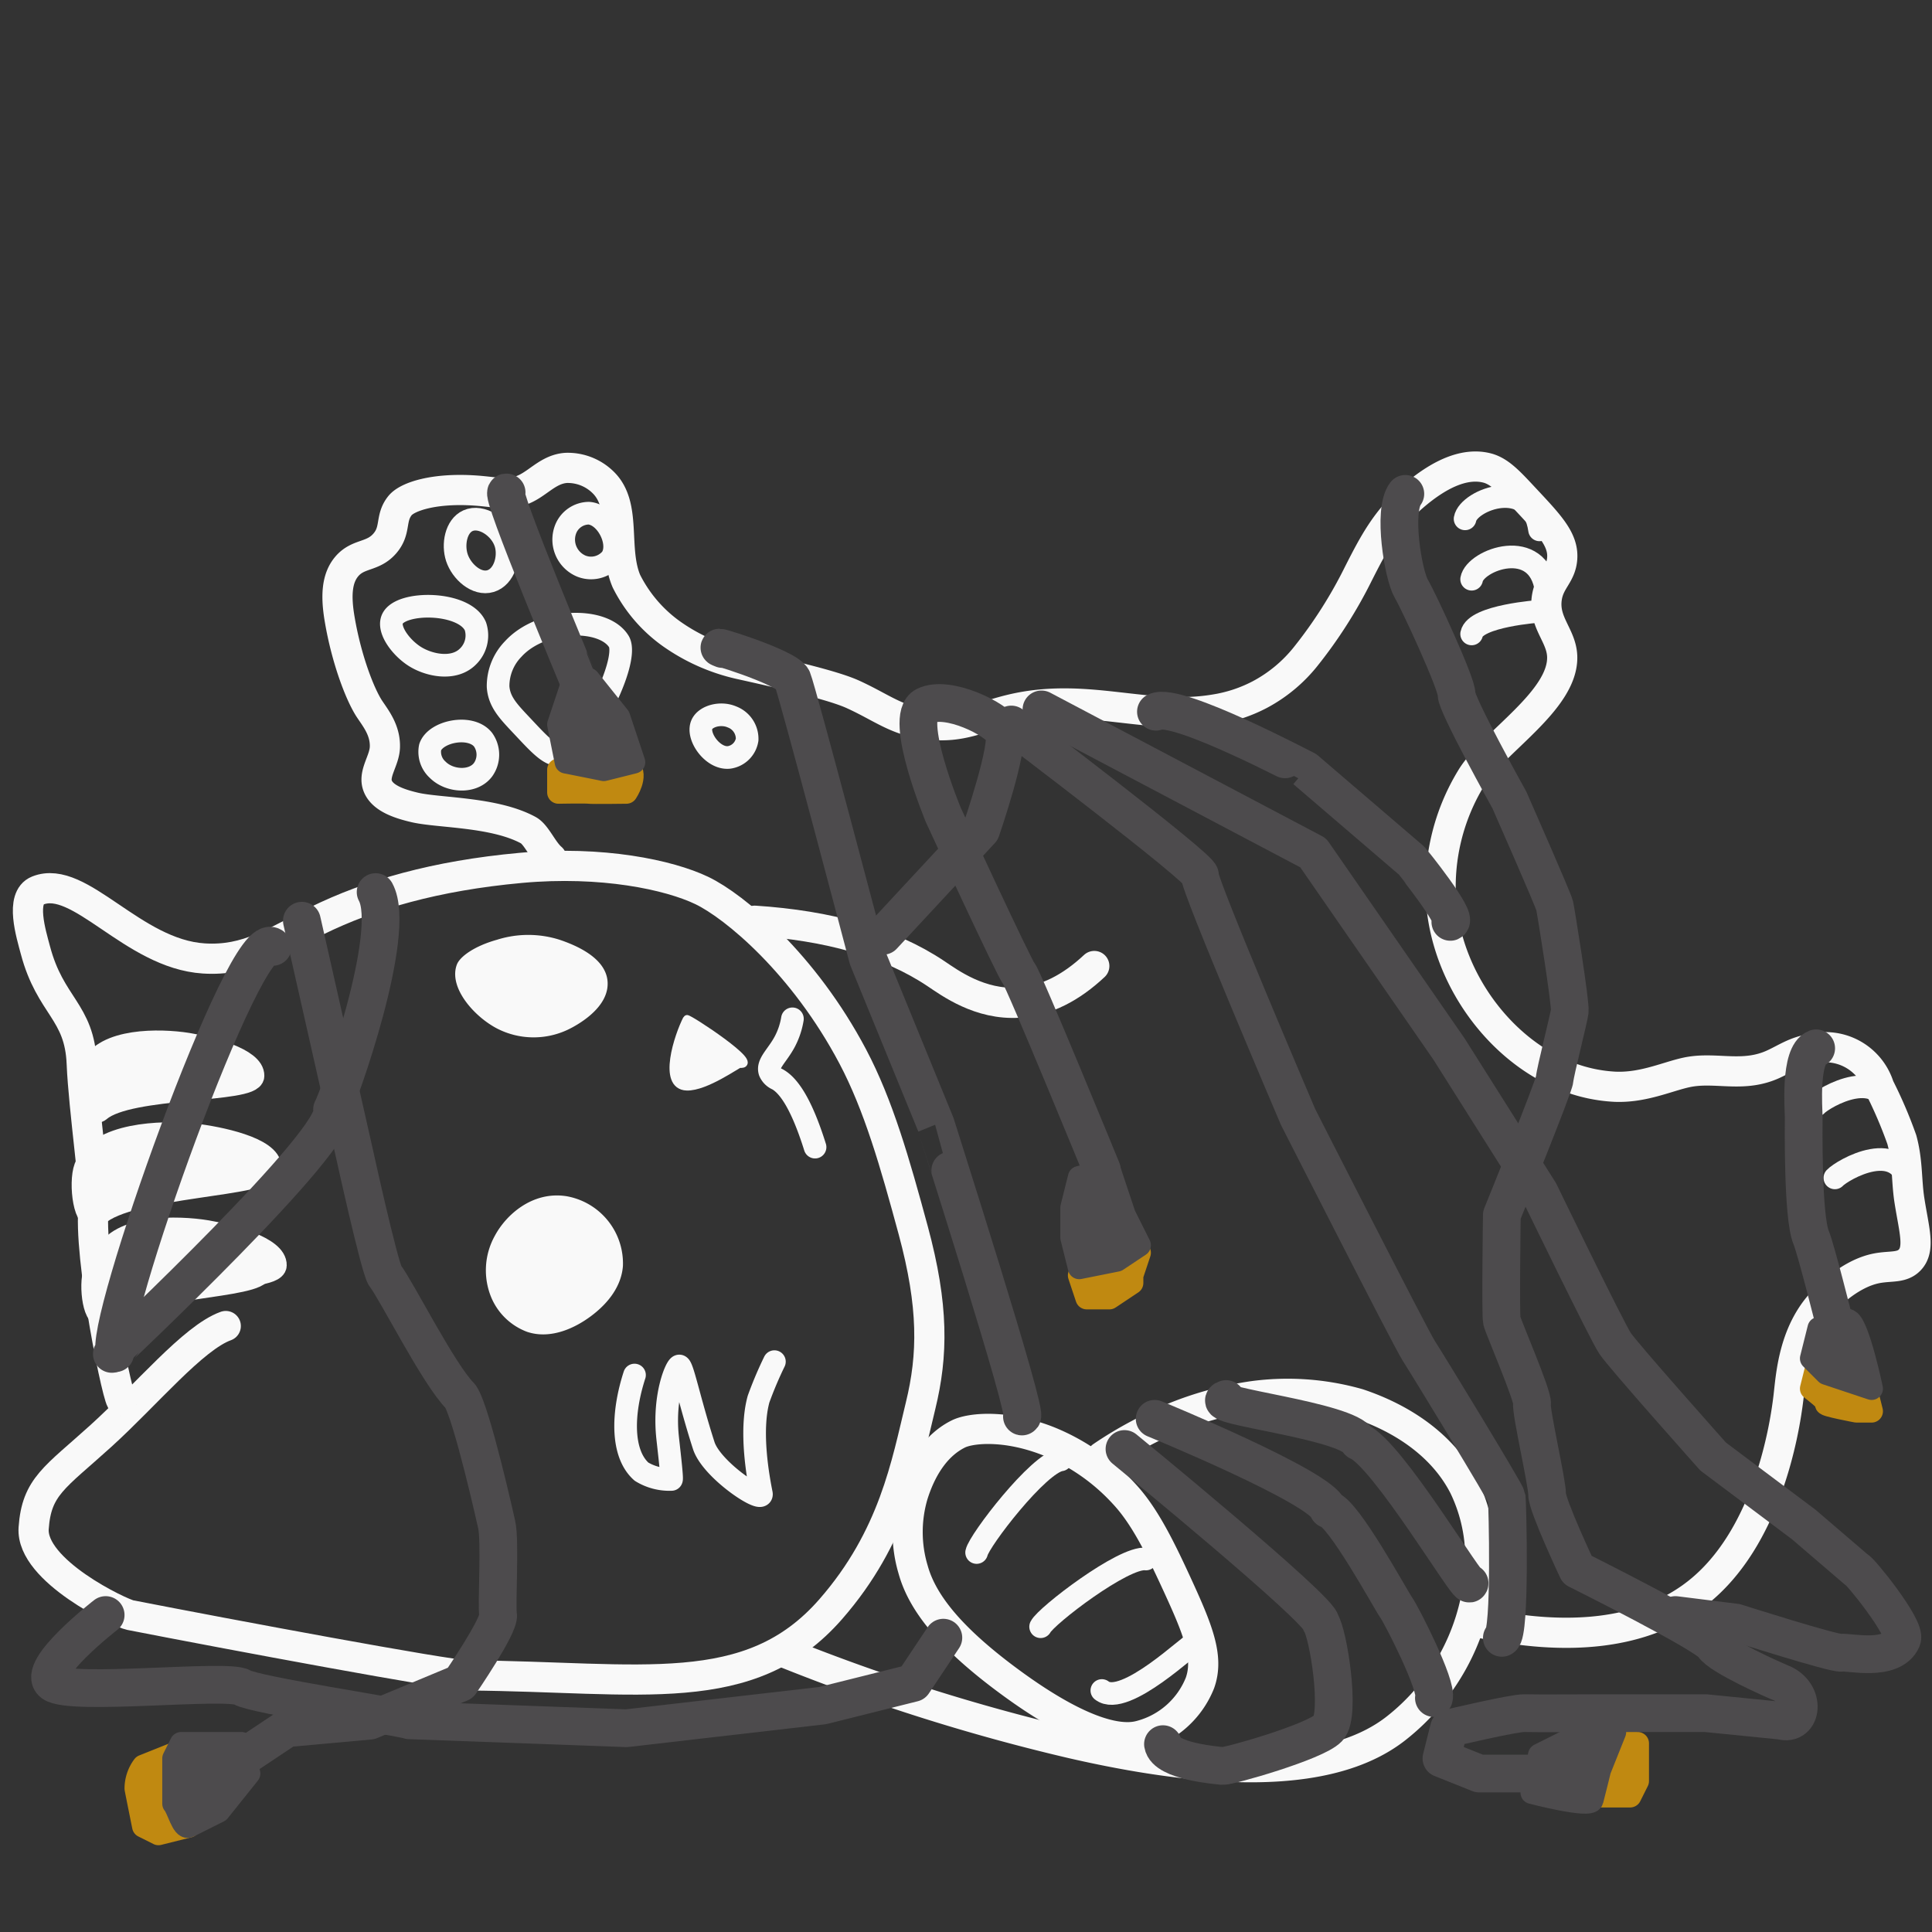 <svg id="cat" xmlns="http://www.w3.org/2000/svg" stroke-linecap="round" stroke-linejoin="round" width="256" height="256" viewBox="0 0 256 256">
  <rect x="0" y="0" width="256" height="256" fill="#333333" stroke="none"/>
  <defs>
    <style>
      .cls-1, .cls-2, .cls-5 {
        fill: none;
      }

      .cls-1, .cls-2, .cls-3, .cls-4 {
        stroke: #f9f9f9;
      }

      .cls-1 {
        stroke-width: 4px;
      }

      .cls-1, .cls-2, .cls-3, .cls-4, .cls-5, .cls-6, .cls-7 {
        fill-rule: evenodd;
      }

      .cls-2, .cls-4, .cls-6, .cls-7 {
        stroke-width: 3px;
      }

      .cls-3, .cls-4 {
        fill: #f9f9f9;
      }

      .cls-3 {
        stroke-width: 1px;
      }

      .cls-5, .cls-7 {
        stroke: #4d4b4d;
      }

      .cls-5 {
        stroke-width: 5px;
      }

      .cls-6 {
        fill: #c08911;
        stroke: #c08911;
      }

      .cls-7 {
        fill: #4d4b4d;
      }
    </style>
  </defs>
  <path id="Kształt_1" data-name="Kształt 1" class="cls-1" d="M29.915,175.706c-4.329,1.56-10.536,9.119-16.544,14.562-6.113,5.539-8.529,6.688-8.912,12.23-0.39,5.649,11.537,11.266,12.789,11.51C30.306,216.56,59.343,221.979,62,222c23.01,0.182,37.322,3.528,48.072-8.77,8.359-9.562,10.039-19.292,11.909-26.959,1.64-6.719,1.751-13.178-.981-23.271-2.421-8.941-4.609-16.583-8-23-6.509-12.318-15.674-19.925-20-22s-13.219-3.985-24-3c-11.34,1.036-19.979,3.555-27,7-5.529,2.713-9.16,5.374-15,5-9.441-.605-16.431-11.228-22-9-2.377.951-.872,5.774-0.309,7.9,1.978,7.471,5.862,8.069,6.14,15.052,0.23,5.777,2,18.166,1.6,18.738-0.856,6.487,3.428,27.137,3.742,25.891"/>
  <path id="Kształt_2" data-name="Kształt 2" class="cls-1" d="M139,191c-5.715-2.279-10.378-1.8-12-1-2.83,1.394-4.82,4.287-6,8a17.378,17.378,0,0,0,0,10c1.288,4.657,5.383,9.429,13,15,7.724,5.649,13.513,7.892,17,7a11.672,11.672,0,0,0,8-7c1.209-3.387-.229-6.969-3-13-2.325-5.059-4.373-9.171-7-12A27.582,27.582,0,0,0,139,191Z"/>
  <path id="Kształt_3" data-name="Kształt 3" class="cls-1" d="M104.082,219.026A262.365,262.365,0,0,0,142,231c21.928,5.042,35.589,3.829,43-2a29.179,29.179,0,0,0,11-20,21.771,21.771,0,0,0-2-12c-2.705-5.332-7.964-8.979-14-11a34.2,34.2,0,0,0-14-1,44.562,44.562,0,0,0-15,5,51.309,51.309,0,0,0-5,3"/>
  <path id="Kształt_7" data-name="Kształt 7" class="cls-2" d="M82,85c-2.052-3.314-10.274-3.092-14,1a7.036,7.036,0,0,0-2,5c0.14,1.943,1.279,3.175,3,5,2.254,2.391,3.695,4.043,5,4,1.543-.051,3.1-1.591,5-5C81.839,89.9,82.735,86.187,82,85Z"/>
  <path id="Kształt_8" data-name="Kształt 8" class="cls-2" d="M97,95c-1.526-.663-3.507-0.1-4,1-0.7,1.576,1.465,4.615,3.618,4.359A2.829,2.829,0,0,0,99,98,3.1,3.1,0,0,0,97,95Z"/>
  <path id="Kształt_9" data-name="Kształt 9" class="cls-2" d="M64,98c-1.646-2.047-6.27-1.1-7,1a3.189,3.189,0,0,0,1,3c1.556,1.564,4.663,1.772,6,0A3.431,3.431,0,0,0,64,98Z"/>
  <path id="Kształt_10" data-name="Kształt 10" class="cls-2" d="M63,83c-1.41-3.334-9.866-3.4-11-1-0.669,1.414,1.137,3.839,3,5,1.916,1.194,5.169,1.835,7,0A3.9,3.9,0,0,0,63,83Z"/>
  <path id="Kształt_11" data-name="Kształt 11" class="cls-2" d="M67,72c-0.662-2.151-3.219-3.807-5-3-1.584.718-2.032,3.15-1.461,4.888C61.146,75.734,63.152,77.557,65,77,66.818,76.452,67.577,73.874,67,72Z"/>
  <path id="Kształt_12" data-name="Kształt 12" class="cls-2" d="M78,68a3.345,3.345,0,0,0-3,2,3.812,3.812,0,0,0,2,5,3.487,3.487,0,0,0,4-1C82.352,72.029,80.4,68.14,78,68Z"/>
  <path id="Kształt_4" data-name="Kształt 4" class="cls-1" d="M196,215c11.5,2.52,21.835,1.7,29-4,8.883-7.063,11.393-20.709,12-26,0.343-2.99.718-8.914,5-13,2.7-2.576,5.033-3.7,7-4,1.686-.258,3.006-0.019,4-1,1.488-1.469.608-4.057,0-8-0.4-2.621-.213-5.125-1-8a59.049,59.049,0,0,0-3-7,7.455,7.455,0,0,0-9-5c-2.092.32-3.35,1.238-5,2-3.9,1.8-7.365.417-11,1-2.613.419-6,2.169-10,2a20.211,20.211,0,0,1-6.261-1.333C199.239,139.475,192,130.3,191,120a27.685,27.685,0,0,1,4-17c2.923-4.71,12.165-10.183,12-16-0.082-2.867-2.633-4.584-2-8,0.4-2.134,1.841-2.852,2-5,0.186-2.52-1.725-4.5-5-8-1.992-2.132-3.3-3.58-5-4-2.39-.591-5.652.169-10,4-3.389,2.985-4.994,6.051-7,10a60.886,60.886,0,0,1-7,11,19.459,19.459,0,0,1-6,5,19.213,19.213,0,0,1-6,2c-9.049,1.529-17.029-2.38-27,0-4.175,1-6.482,2.5-11,2-4.193-.467-6.075-2.216-10-4-2.688-1.222-9.279-2.73-15-4a25.308,25.308,0,0,1-9-4,18.991,18.991,0,0,1-6-7c-1.816-4.261.078-9.876-3-13a6.68,6.68,0,0,0-5-2c-2.48.179-3.849,2.281-6,3-1.91.638-3.508,0.172-6,0-5.473-.378-9.041.8-10,2-1.347,1.681-.476,3.226-2,5-1.589,1.849-3.478,1.271-5,3-1.421,1.614-1.5,4.029-1,7,0.885,5.284,2.694,10.054,4,12,0.836,1.246,2.069,2.8,2,5-0.056,1.77-1.5,3.41-1,5,0.531,1.688,2.783,2.489,5,3,3.19,0.735,10.506.559,15,3,1.081,0.587,1.9,2.709,3.076,3.714"/>
  <path id="Kształt_5" data-name="Kształt 5" class="cls-1" d="M100,122c9.741,0.638,17.818,2.864,24,7,1.858,1.243,5.836,4.19,11.006,3.858,3.615-.232,6.954-2.009,9.994-4.858"/>
  <path id="Kształt_6" data-name="Kształt 6" class="cls-2" d="M158,218c0.119-.588-8.983,8.368-12,6"/>
  <path id="Kształt_6_kopia" data-name="Kształt 6 kopia" class="cls-2" d="M151.844,206.578c-2.952-.372-13.239,7.536-13.956,8.972"/>
  <path id="Kształt_6_kopia_2" data-name="Kształt 6 kopia 2" class="cls-2" d="M140.567,193.44c-2.948.4-10.838,10.705-11.16,12.277"/>
  <path id="Kształt_13" data-name="Kształt 13" class="cls-2" d="M204,81s-8.517.587-9,3"/>
  <path id="Kształt_13_kopia" data-name="Kształt 13 kopia" class="cls-2" d="M204.87,78.212c-1.006-7.2-9.414-4.016-9.87-1.462"/>
  <path id="Kształt_13_kopia_2" data-name="Kształt 13 kopia 2" class="cls-2" d="M204,70.212c-1.006-7.2-9.414-4.016-9.87-1.462"/>
  <path id="Kształt_13_kopia_3" data-name="Kształt 13 kopia 3" class="cls-2" d="M250.563,147.905c-0.987-7.142-8.929-2.485-9.871-1.462"/>
  <path id="Kształt_13_kopia_4" data-name="Kształt 13 kopia 4" class="cls-2" d="M253,157.538c-0.987-7.143-8.928-2.485-9.87-1.462"/>
  <path id="Kształt_14" data-name="Kształt 14" class="cls-3" d="M75,159c-4.253-.675-7.589,2.341-9,5a8.908,8.908,0,0,0-.434,7.749A7.794,7.794,0,0,0,70,176c2.905,0.976,5.972-.488,8-2,2.291-1.707,3.866-3.861,4.043-6.3A8.549,8.549,0,0,0,75,159Z"/>
  <path id="Kształt_15" data-name="Kształt 15" class="cls-3" d="M66,125c-3,.837-4.7,2.185-5,3-0.981,2.638,2.079,6.229,5.015,7.8A10.1,10.1,0,0,0,75,136c1.116-.527,5.32-2.785,5-6-0.233-2.339-2.919-3.962-6-5A13.229,13.229,0,0,0,66,125Z"/>
  <path id="Kształt_16" data-name="Kształt 16" class="cls-3" d="M91,135c-1.148,2.227-3.366,8.894,0,9,2.491,0.079,6.77-3.022,7-3C101.054,141.286,91.115,134.776,91,135Z"/>
  <path id="Kształt_17" data-name="Kształt 17" class="cls-2" d="M108,152c-1.363-4.346-3.013-7.917-5-9a1.9,1.9,0,0,1-1-1c-0.356-1.095,1-2.114,2-4a9.849,9.849,0,0,0,1-3"/>
  <path id="Kształt_38" data-name="Kształt 38" class="cls-2" d="M84.075,182.2c-1.617,4.979-1.8,10.379.925,12.8a7.087,7.087,0,0,0,3.972,1.034c0.132-.121-0.464-5-0.546-5.919C87.957,184.834,89.6,181.067,90,181c0.43-.071,1.346,4.621,3.249,10.539,1.044,3.247,7.915,7.777,7.639,6.386-0.4-1.993-1.564-8.238-.375-12.536a50.592,50.592,0,0,1,2.1-4.965"/>
  <path id="Kształt_39" data-name="Kształt 39" class="cls-2" d="M13.979,174.058c3.86-3.595,20.6-3.465,20.56-5.671-0.042-2.29-6.164-3.556-9.076-3.875-3.873-.425-11.38-0.129-12.9,3.875C11.849,170.26,12.523,175.414,13.979,174.058Z"/>
  <path id="Kształt_39_kopia" data-name="Kształt 39 kopia" class="cls-4" d="M12.893,161.015c4.3-4.009,22.971-3.865,22.926-6.325-0.047-2.553-6.873-3.964-10.12-4.32-4.318-.474-12.689-0.144-14.387,4.32C10.518,156.779,11.269,162.527,12.893,161.015Z"/>
  <path id="Kształt_39_kopia_2" data-name="Kształt 39 kopia 2" class="cls-4" d="M15.113,172.307c4.158-3.462,21.295-2.375,21.379-4.637,0.087-2.347-6.11-3.992-9.074-4.485-3.942-.656-11.647-0.781-13.434,3.232C13.148,168.3,13.545,173.613,15.113,172.307Z"/>
  <path id="Kształt_39_kopia_3" data-name="Kształt 39 kopia 3" class="cls-4" d="M13.227,147.1c3.933-3.316,20.233-2.383,20.3-4.534,0.069-2.232-5.832-3.76-8.653-4.211-3.752-.6-11.078-0.674-12.754,3.152C11.335,143.3,11.743,148.355,13.227,147.1Z"/>
  <path id="Kształt_18" data-name="Kształt 18" class="cls-5" d="M36.146,125.467c-3.477-3.547-22.883,51.183-20.88,53.841"/>
  <path id="Kształt_19" data-name="Kształt 19" class="cls-5" d="M14.821,179.4C14.869,179.3,45.348,150.722,44,147c0.9-1.576,8.709-23.432,5.773-28.795"/>
  <path id="Kształt_20" data-name="Kształt 20" class="cls-5" d="M40,122l7,31s3.182,14.5,4,16c1.5,1.907,7.109,13.112,10,16,1.529,2.207,4.812,17.017,4.812,17.017,0.5,2.195-.037,10.6.188,11.983s-5,9-5,9l-12,5-11,1-6,4"/>
  <path id="Kształt_21" data-name="Kształt 21" class="cls-5" d="M14,214s-9.316,7.229-7,9,23.192-.581,25.059.577c1.658,1.028,20.963,3.921,22.16,4.369L83,229l26-3,12-3,4-6"/>
  <path id="Kształt_22" data-name="Kształt 22" class="cls-5" d="M135.413,187.693C136.471,187.978,123.965,149.011,124,149l-9-22s-9.319-35.365-10-37-11.961-5.018-9.251-4"/>
  <path id="Kształt_23" data-name="Kształt 23" class="cls-5" d="M67.129,65.258C65.94,64.6,77,90.974,77,91"/>
  <path id="Kształt_24" data-name="Kształt 24" class="cls-5" d="M117,124l13-14s3.9-11.311,3-13-7.4-4.944-10.393-3.481C119.589,94.993,125,108,125,108s9.383,20.326,10,21,11,26,11,26"/>
  <path id="Kształt_25" data-name="Kształt 25" class="cls-5" d="M134,96s25.322,19.17,25,20,13,32,13,32,14.889,29.289,16,31,11.585,18.871,11.652,19.418c0.093,0.76.537,18.1-.647,18.606"/>
  <path id="Kształt_26" data-name="Kształt 26" class="cls-5" d="M149,192s26.187,21.424,26,23c0.983,1.363,2.733,12.185,1,14s-13.257,5.082-14,5c-0.7-.078-7.532-0.611-7.9-2.891"/>
  <path id="Kształt_27" data-name="Kształt 27" class="cls-5" d="M153,188s22.208,9.115,23,12c1.962,0.332,8.329,12.078,9,13s5.532,10.405,5,12"/>
  <path id="Kształt_28" data-name="Kształt 28" class="cls-5" d="M162.471,185.38c-2.885.852,16.146,2.855,17.529,5.62,3.83,1.572,14.775,20.04,14.729,18.776"/>
  <path id="Kształt_29" data-name="Kształt 29" class="cls-5" d="M138,94l36,19,18,26,12,19s8.893,18.34,10,20,13,15,13,15l12,9,7,6c0.21-.189,6.671,7.727,6.036,9.2-1.322,3.072-7.119,1.635-8.036,1.8s-14-4-14-4l-8-1"/>
  <path id="Kształt_30" data-name="Kształt 30" class="cls-5" d="M240.652,138.906c-2.238.863-1.654,8.142-1.652,9.094,0,0.988-.166,13.206.981,15.971C240.641,165.562,243,175,243,175"/>
  <path id="Kształt_31" data-name="Kształt 31" class="cls-5" d="M153.169,94.307c2.746-1.363,19.79,7.713,19.831,7.693l14,12c0.021,0.018,6.243,7.709,5.178,8.153"/>
  <path id="Kształt_32" data-name="Kształt 32" class="cls-5" d="M186.214,65.44c-1.7,2.219-.28,10.746.786,12.56,1.051,1.788,6.091,12.719,6,14s7,14,7,14,5.82,13.213,6,14,2.132,12.977,2,14-1.938,8.05-2,9-7,18-7,18-0.182,13.2,0,14,4.2,10.1,4,11,2.027,10.555,2,12,4,10,4,10,17.1,8.529,18,10,8.243,4.695,9,5c3.411,1.373,2.826,5.8,0,5l-10-1H212s-8.63.049-10,0-10,2-10,2l-1,4,5,2h8"/>
  <path id="Kształt_40" data-name="Kształt 40" class="cls-6" d="M24,232l-5,2a5.018,5.018,0,0,0-1,2.983c0,0.071,1,5.017,1,5.017l2,1,4-1Z"/>
  <path id="Kształt_41" data-name="Kształt 41" class="cls-6" d="M143,169l1,3h3l3-2v-1l1-3Z"/>
  <path id="Kształt_42" data-name="Kształt 42" class="cls-6" d="M74,102v3s3.519-.065,4,0,5,0,5,0,1.5-2.207.357-3.352C82.314,100.607,74,102,74,102Z"/>
  <path id="Kształt_43" data-name="Kształt 43" class="cls-6" d="M241,180l-1,4s2.449,1.837,2,2,4,1,4,1h2l-1-4Z"/>
  <path id="Kształt_44" data-name="Kształt 44" class="cls-6" d="M212,238h4l1-2v-5h-2l-1,2-2,3v2Z"/>
  <path id="Kształt_33" data-name="Kształt 33" class="cls-7" d="M143,156l-1,4v4l1,4,5-1,3-2-2-4-2-6Z"/>
  <path id="Kształt_34" data-name="Kształt 34" class="cls-7" d="M202.973,237.531s7.726,2.028,8,1,1-4,1-4l2-5-6,1-4,2Z"/>
  <path id="Kształt_35" data-name="Kształt 35" class="cls-7" d="M245,175c-1.268-.7-4,1-4,1l-1,4,2,2,6,2S246.268,175.7,245,175Z"/>
  <path id="Kształt_36" data-name="Kształt 36" class="cls-7" d="M33,235l-4,5s-3.275,1.644-4,2c-0.784.385-1.424-2.369-2-3v-6l1-2h8Z"/>
  <path id="Kształt_37" data-name="Kształt 37" class="cls-7" d="M76,90l-2,6,1,5,5,1,4-1-2-6-4-5H76Z"/>
</svg>
